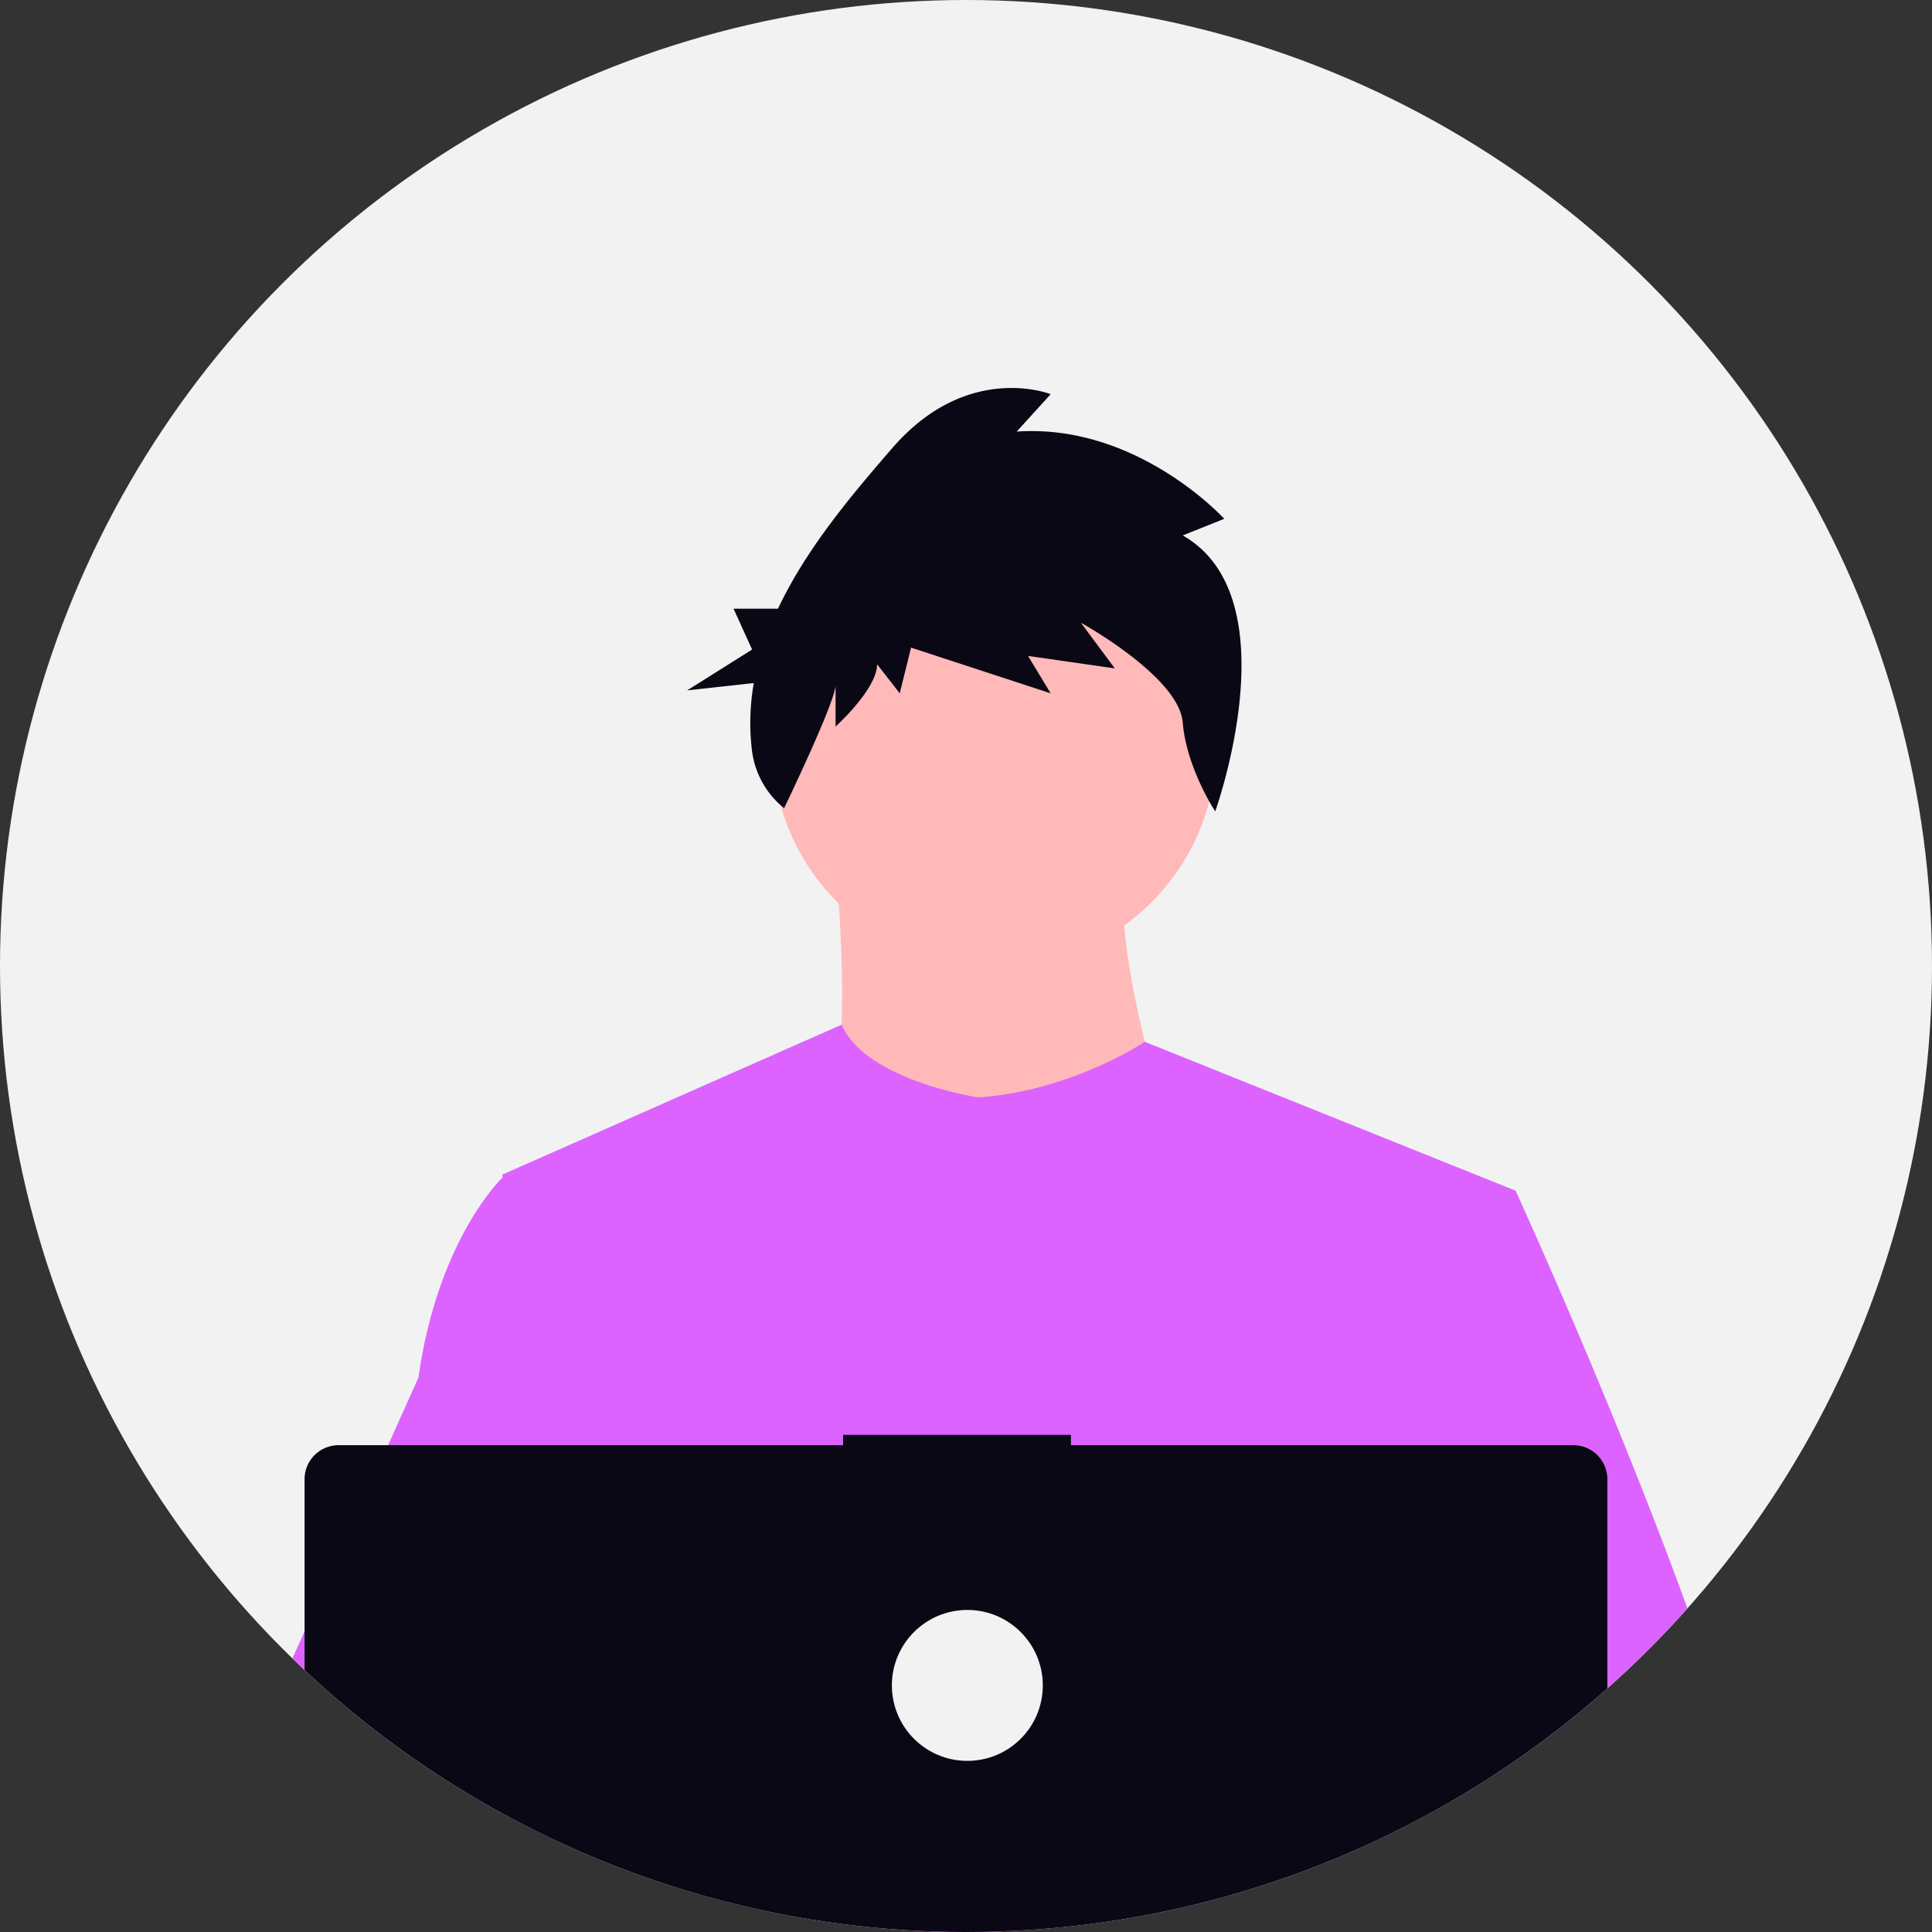 <svg xmlns="http://www.w3.org/2000/svg" xmlns:xlink="http://www.w3.org/1999/xlink" width="640" height="640" viewBox="0 0 640 640" role="img" artist="Katerina Limpitsouni" source="https://undraw.co/"><rect x="0" y="0" width="640" height="640" fill="#333333" stroke="none"/><defs><clipPath id="a-175"><circle cx="320" cy="320" r="320" transform="translate(626 151)" fill="none" stroke="#707070" stroke-width="1"/></clipPath></defs><g transform="translate(-626 -151)"><circle cx="320" cy="320" r="320" transform="translate(626 151)" fill="#f2f2f2"/><g clip-path="url(#a-175)"><path d="M581.722,260.562S595.577,365,574.262,376.728s126.823,12.789,126.823,12.789-33.038-90.588-18.118-118.3Z" transform="translate(318.813 155.394)" fill="#ffb9b9"/><circle cx="73.536" cy="73.536" r="73.536" transform="translate(881.887 324.39)" fill="#ffb9b9"/><path d="M809.257,390.045l-12.32,56.1-26.05,118.69-.78,6.5-8.99,75.25-5.98,49.99-4.01,33.58c-24.38,12.53-42.05,21.18-42.05,21.18s-1.52-7.62-3.97-17.37c-17.11,5.13-48.77,13.64-75.6,15.34,9.77,10.89-141.12-266.12-146.91-303.16-4.66-29.81-8.16-55-8.9-60.36-.1-.7-.15-1.06-.15-1.06l112.43-49.68c7.99,18.53,45.3,24.1,45.3,24.1,30.91-2.13,55.14-18.43,55.14-18.43Z" transform="translate(318.813 155.394)" fill="#dc63ff"/><path d="M720.129,154.235l13.749-5.5s-28.749-31.651-68.747-28.9l11.25-12.385s-27.5-11.009-52.5,17.89c-13.141,15.191-28.346,33.048-37.825,53.163H571.33l6.146,13.532-21.509,13.532,22.077-2.431a75.616,75.616,0,0,0-.6,22.445,29.041,29.041,0,0,0,10.634,19h0s17.052-35.3,17.052-40.8v13.761S618.88,205.157,618.88,196.9l7.5,9.633,3.75-15.137,46.248,15.137-7.5-12.385,28.749,4.128-11.25-15.137s32.5,17.89,33.749,33.027,10.762,29.481,10.762,29.481S756.378,174.877,720.129,154.235Z" transform="translate(297.666 174.133)" fill="#090814"/><path d="M889.187,647.955c-7.49,8.12-26.05,20.35-48.55,33.59-8.37,4.92-17.28,9.99-26.37,15.03-21.69,12.03-44.4,23.95-63.14,33.58-24.38,12.53-42.05,21.18-42.05,21.18s-1.52-7.62-3.97-17.37c-3.28-13.05-8.22-29.92-13.37-37.39-.18-.26-.36-.5-.54-.74-1.5-1.97-3.01-3.12-4.5-3.12l74.42-46.13,32.16-19.94-23.17-55.31-29.06-69.38,17.54-55.81,17.63-56.1h33.04s10.94,23.88,24.93,57.18c2.09,4.98,4.25,10.17,6.45,15.53C869.417,532.755,905.3,630.5,889.187,647.955Z" transform="translate(318.813 155.394)" fill="#dc63ff"/><path d="M556.677,695.915a47.792,47.792,0,0,0-8.1.66c-22.99,3.95-29.77,24.76-31.7,38.7a71.847,71.847,0,0,0-.7,12.86l-20.31-15.62-7.4-5.69c-17.81-6.21-33.68-17.24-47.44-30.25a238.478,238.478,0,0,1-31.95-37.89,334.144,334.144,0,0,1-24.72-42.4,31.184,31.184,0,0,1-.43-26.45l25.15-56.05,36.76-81.92q.4-2.925.89-5.72c7.29-41.8,26.82-60.36,26.82-60.36h14.92l9.98,60.36,12.4,74.99-8.69,28.34-20.08,65.45,19.19,20.84Z" transform="translate(318.813 155.394)" fill="#dc63ff"/><path d="M828.381,510.145H661.938v-3.431H586.466v3.431H419.337A11.259,11.259,0,0,0,408.079,521.4V749.315a11.259,11.259,0,0,0,11.259,11.259H828.381a11.259,11.259,0,0,0,11.259-11.259V521.4a11.259,11.259,0,0,0-11.259-11.259Z" transform="translate(318.813 119.599)" fill="#090814"/><circle cx="25" cy="25" r="25" transform="translate(921.445 684.314)" fill="#f2f2f2"/></g></g></svg>